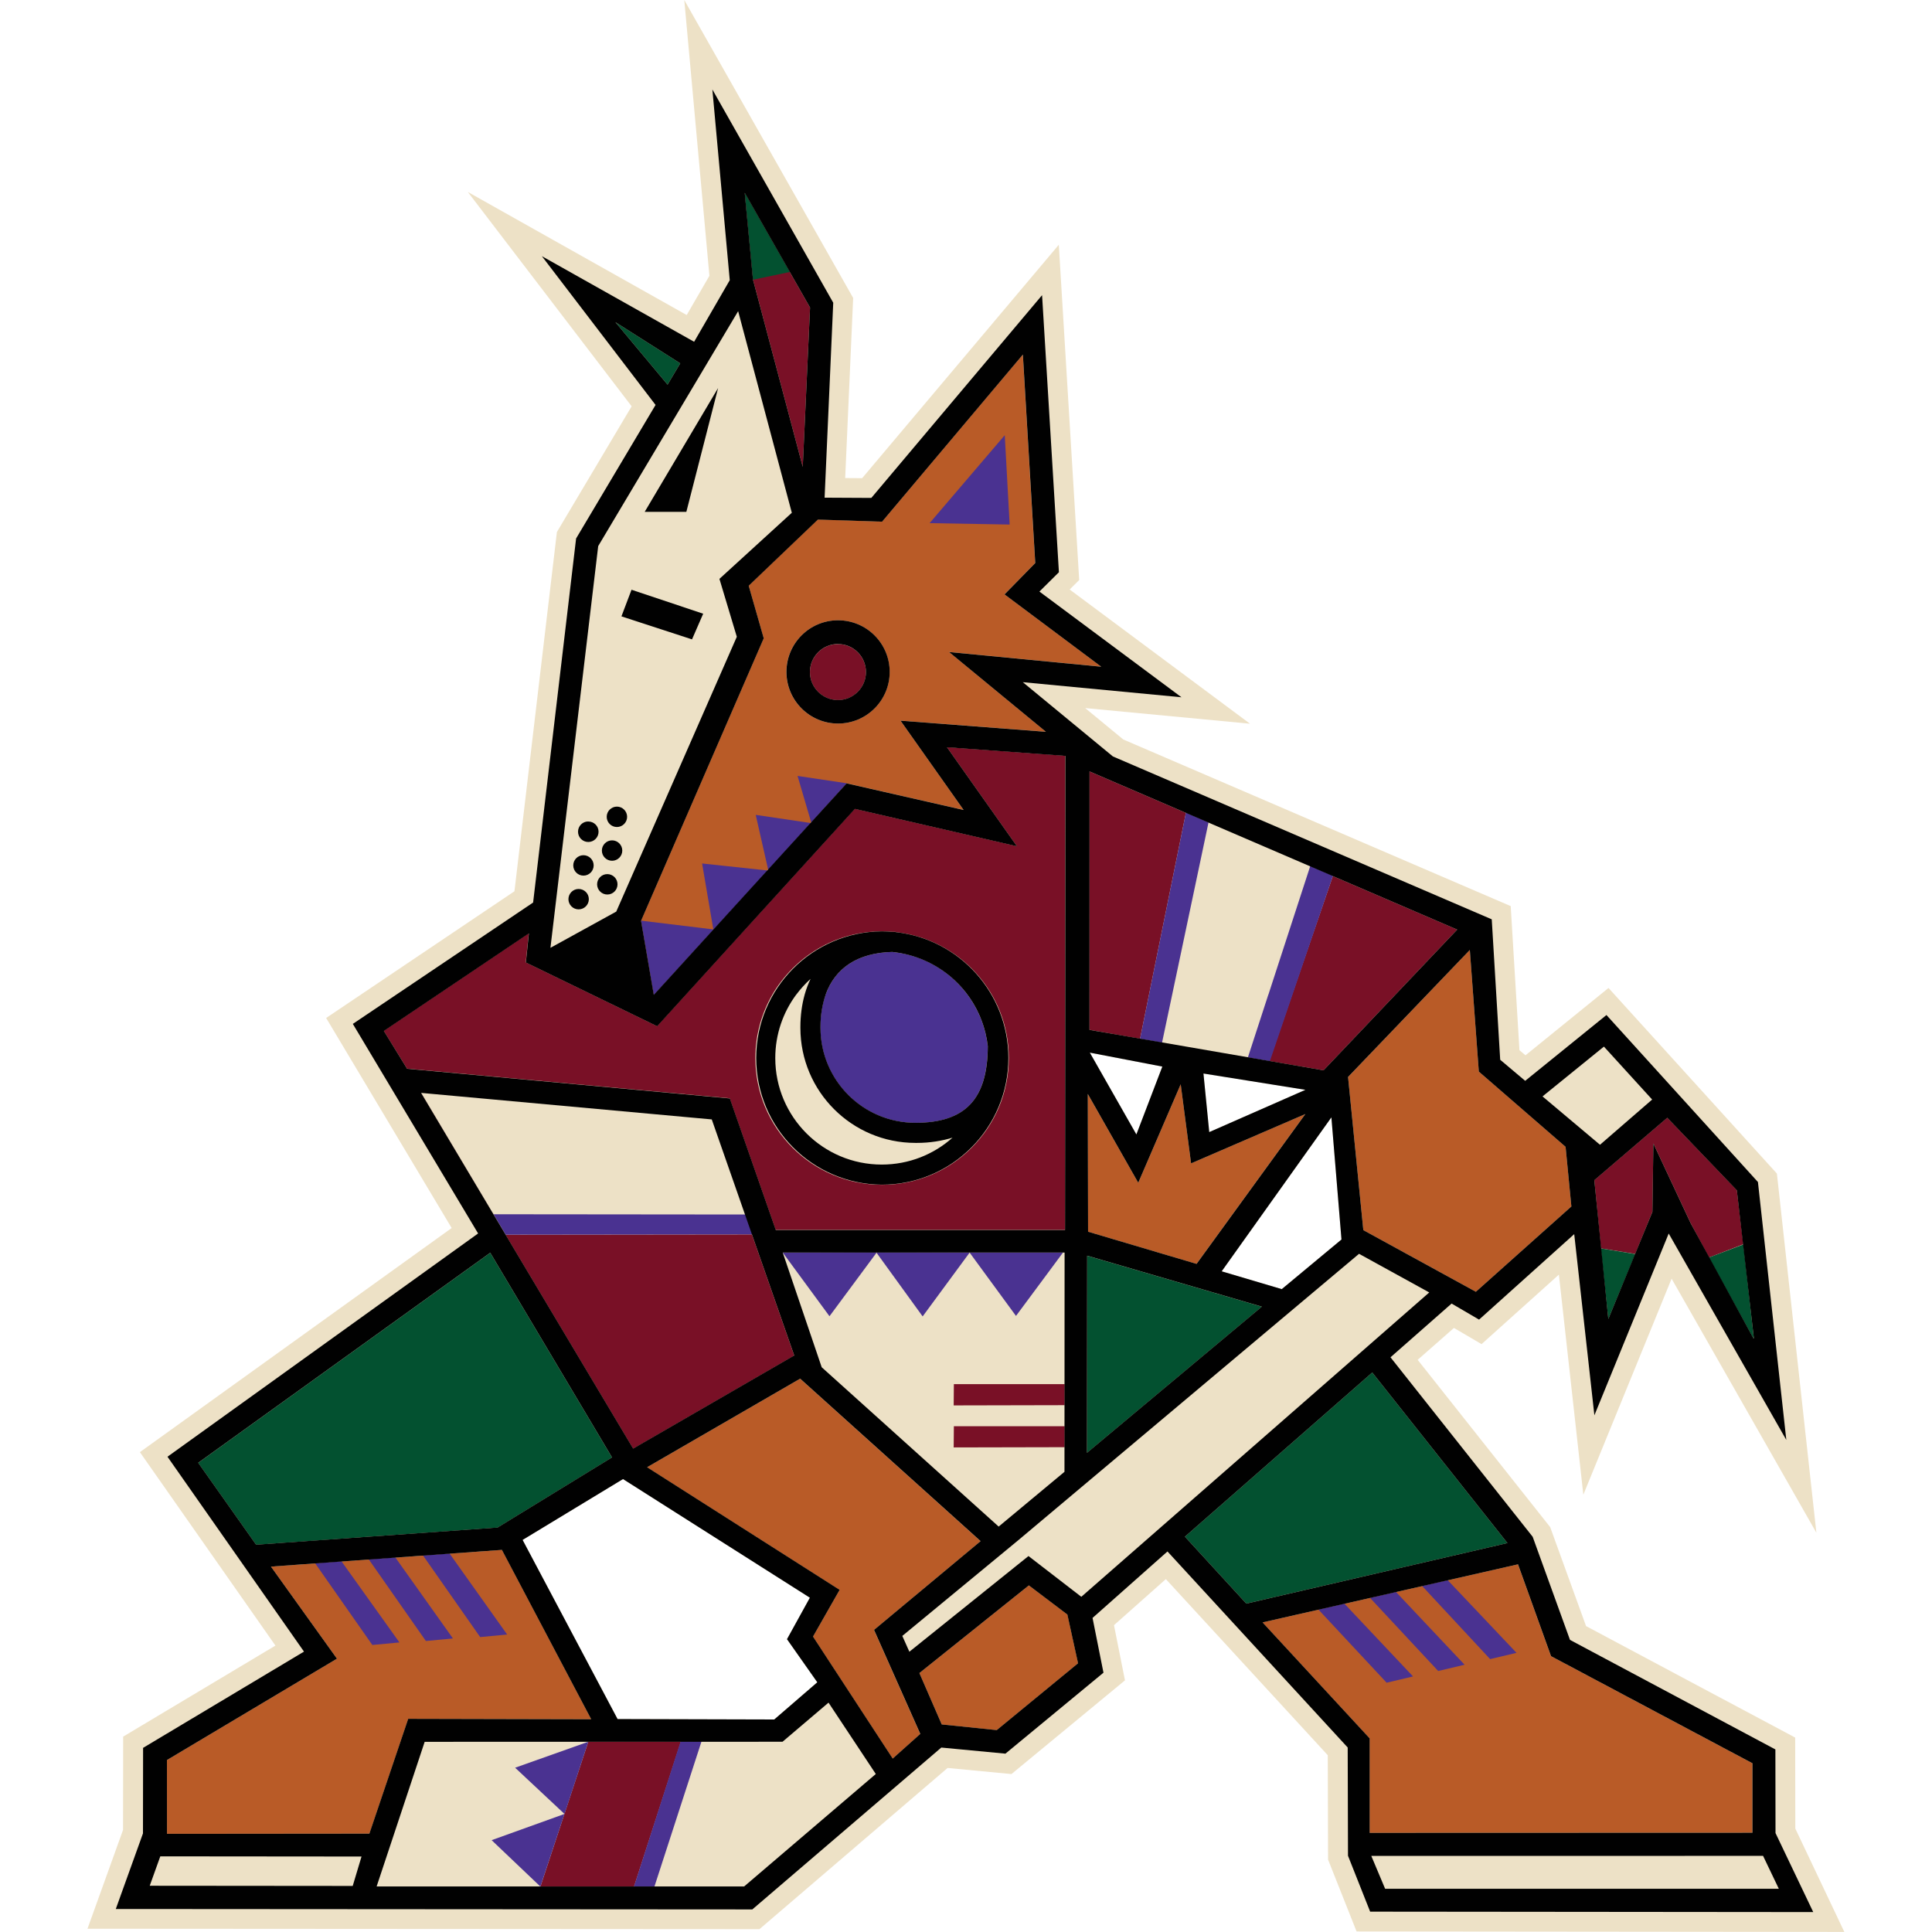 <!-- Generated by IcoMoon.io -->
<svg version="1.1" xmlns="http://www.w3.org/2000/svg" width="32" height="32" viewBox="0 0 32 32">
<title>53</title>
<path fill="#ede1c6" d="M29.736 30.287l-0.002-1.507-3.464-1.847-0.594-1.639-2.195-2.771 0.601-0.528 0.457 0.268 1.281-1.151 0.405 3.645 1.462-3.578 2.398 4.208-0.654-5.949-2.789-3.074-1.375 1.115-0.1-0.084-0.145-2.387-6.417-2.76-0.631-0.52 2.73 0.259-2.987-2.223 0.158-0.157-0.338-5.553-3.257 3.866-0.281-0.002 0.132-2.983-2.797-4.934 0.416 4.567-0.376 0.65-3.626-2.039 2.714 3.551-1.238 2.082-0.703 5.95-3.119 2.099 2.079 3.479-5.164 3.712 2.245 3.204-2.522 1.508-0.002 1.545-0.589 1.637 11.13 0.007 3.116-2.67 1.058 0.101 1.88-1.552-0.182-0.914 0.859-0.763 2.682 2.917 0.005 1.729 0.472 1.19 8.079 0.008zM12.824 28.48l-2.595-0.007-1.573-2.967 1.663-1.008 3.095 1.965-0.379 0.687 0.501 0.713zM18.822 18.79l-0.771-1.355 1.201 0.231zM19.933 17.781l1.689 0.27-1.593 0.7zM21.23 21.352l-0.995-0.295 1.817-2.55 0.167 2.023z"></path>
<path fill="#791026" d="M13.296 7.733l0.121-2.639-1.082-1.9 0.137 1.438 0.824 3.101zM12.848 20.371l4.79 0 0.003-3.895 0.003-3.958-1.961-0.143 1.159 1.64-2.684-0.619-3.275 3.6-2.175-1.056 0.050-0.482-2.402 1.616 0.386 0.626 5.344 0.491zM12.791 16.476c0.369-0.631 1.043-1.049 1.815-1.050h0c0.062 0 0.123 0.003 0.184 0.008 0.015-0 0.029-0.001 0.044-0.001v0.005c1.059 0.117 1.875 1.007 1.875 2.087 0 1.159-0.94 2.099-2.099 2.099s-2.099-0.94-2.099-2.099c0-0.387 0.105-0.749 0.287-1.060l-0.005 0.010zM21.022 17.574l0.9 0.154 2.214-2.331-2.060-0.886-1.053 3.063zM18.883 17.205l0.759-3.741-1.597-0.687-0.001 4.28 0.839 0.148zM10.487 23.995l2.668-1.542-0.701-2.007-4.079 0.005-1.395-2.342-0.003-0 3.51 5.887zM15.796 23.278l1.838-0.004 0.001-0.348h-1.836l-0.003 0.352zM15.796 23.974l1.838-0.004 0.001-0.347-1.836-0-0.003 0.352zM26.407 19.547l0.11 1.13 0.567 0.092 0.285-0.697 0.016-1.133 0.618 1.321 0.304 0.568 0.567-0.219-0.107-0.897-1.152-1.199-1.208 1.034zM13.879 11.596c0 0 0 0 0 0 0.257 0 0.464-0.208 0.464-0.464s-0.208-0.464-0.464-0.464c-0.257 0-0.464 0.208-0.464 0.464 0 0 0 0 0 0v0c0 0.256 0.208 0.464 0.464 0.464h0zM11.276 28.85l0.001-0.003-1.533 0.002-0.792 2.396 1.55 0.002 0.775-2.398z"></path>
<path fill="#035130" d="M24.968 25.558l-2.239-2.825-3.103 2.719 1.017 1.109 4.326-1.003zM18.007 20.798l-0.003 3.266 2.896-2.421-2.893-0.844zM8.241 25.302l1.896-1.162-2.017-3.39-4.837 3.479 0.959 1.357 3.999-0.284zM28.304 20.829l0.747 1.356-0.175-1.573-0.572 0.217zM26.514 20.676l0.125 1.17 0.447-1.075-0.573-0.094zM13.082 4.505l-0.747-1.312 0.137 1.44 0.61-0.128zM11.267 6.018l-1.074-0.682 0.864 1.035 0.21-0.353z"></path>
<path fill="#b95b27" d="M29.025 30.356v-1.151l-3.336-1.774-0.547-1.521-4.231 0.962 1.774 1.921v1.565l6.34-0.002zM22.328 17.838l0.253 2.537 1.864 1.021 1.582-1.413-0.096-0.988-1.437-1.246-0.149-2.015-2.017 2.105zM19.818 20.934l1.802-2.482-1.892 0.817-0.172-1.31-0.703 1.631-0.837-1.471 0.005 2.282 1.797 0.533zM14.476 26.997l1.765-1.47-2.989-2.691-2.535 1.467 3.189 2.031-0.441 0.774 1.32 2.020 0.457-0.407-0.766-1.723z"></path>
<path fill="#b95b27" d="M17.041 26.259l-1.813 1.452 0.37 0.851 0.911 0.095 1.348-1.108-0.177-0.807-0.638-0.483zM9.793 28.477l-1.479-2.806-3.826 0.277 1.093 1.525-2.816 1.679 0.001 1.222 3.353-0.003 0.643-1.902 3.031 0.007zM12.4 9.701l0.249 0.87-2.031 4.677 0.21 1.229 3.194-3.503 1.938 0.441-1.045-1.479 2.408 0.184-1.604-1.321 2.52 0.243-1.602-1.198 0.509-0.518-0.205-3.453-2.332 2.768-1.064-0.037zM13.88 10.274c0 0 0 0 0 0 0.472 0 0.855 0.383 0.855 0.855s-0.383 0.855-0.855 0.855c-0.472 0-0.855-0.383-0.855-0.855v0c0-0.472 0.383-0.854 0.854-0.855h0z"></path>
<path fill="#4a3291" d="M21.007 16.476l-0.338 1.038 0.364 0.063 0.375-1.101 0.67-1.97-0.376-0.162-0.694 2.132zM18.883 17.205l0.364 0.065 0.77-3.649-0.374-0.162-0.76 3.746zM12.34 20.116l-4.165-0.004 0.201 0.338 4.088-0.005-0.114-0.334h-0.002l0.002 0.005h-0.010zM17.606 20.747l-1.546-0 0.768 1.049 0.778-1.049zM13.436 13.621l0.001 0.003 0.589-0.65-0.004-0.001-0.812-0.121 0.226 0.769zM12.517 13.497l0.207 0.911 0.001 0.002 0.706-0.778-0.003-0-0.91-0.135zM11.629 14.302l0.186 1.092-1.197-0.145 0.051 0.3 0.16 0.933 1.888-2.064-0.002-0-1.086-0.116zM15.161 18.598c0.828 0 1.197-0.392 1.199-1.27-0.037-0.324-0.157-0.614-0.338-0.857l0.003 0.005c-0.291-0.393-0.734-0.658-1.241-0.708l-0.007-0.001c-0.566 0.015-0.944 0.262-1.103 0.709-0.054 0.156-0.086 0.336-0.086 0.523 0 0.009 0 0.019 0 0.028l-0-0.001c0.001 0.868 0.704 1.571 1.572 1.572h0zM14.517 20.748l0.765 1.056 0.778-1.057-1.526-0.005-0.017 0.007-0.019-0.009-1.533 0.007 0.774 1.054 0.779-1.052zM23.405 27.768l-1.137-1.206-0.43 0.098 1.129 1.211 0.438-0.104zM24.258 27.573l-1.136-1.205-0.43 0.098 1.129 1.211 0.438-0.104zM25.119 27.377l-1.14-1.204-0.424 0.096 1.126 1.211 0.438-0.104zM11.621 28.838l-0.347 0.002-0.775 2.412h0.339l0.783-2.414zM8.951 31.246l0.398-1.201-1.206 0.434 0.807 0.768zM8.532 29.279l0.818 0.766 0.394-1.196-1.212 0.43zM6.616 27.204l-0.96-1.344-0.437 0.032 0.948 1.354 0.448-0.042zM7.502 27.138l-0.955-1.343-0.44 0.032 0.947 1.353 0.448-0.042zM8.4 27.073l-0.954-1.342-0.44 0.032 0.947 1.352 0.448-0.042zM16.642 7.208l-1.245 1.457 1.326 0.023-0.081-1.48z"></path>
<path fill="#010101" d="M29.408 30.361l-0.002-1.385-3.402-1.814-0.618-1.708-2.355-2.973 1.012-0.89 0.455 0.266 1.576-1.416 0.334 3.001 1.231-3.011 1.948 3.419-0.47-4.272-2.509-2.766-1.346 1.090-0.414-0.349-0.14-2.326-6.275-2.698-1.492-1.23 2.628 0.25-2.353-1.751 0.323-0.32-0.279-4.589-2.828 3.358-0.774-0.004 0.143-3.229-2.002-3.532 0.288 3.159-0.59 1.020-2.522-1.418 1.883 2.464-1.316 2.212-0.712 6.030-2.986 2.010 2.075 3.471-5.145 3.698 2.261 3.228-2.665 1.594-0.002 1.417-0.45 1.252 10.543 0.007 3.13-2.681 1.062 0.101 1.624-1.341-0.181-0.907 1.241-1.101 2.985 3.247 0.005 1.793 0.367 0.926 7.339 0.007zM27.615 18.514l1.152 1.2 0.283 2.456-0.008-0.004-1.039-1.905-0.618-1.321-0.016 1.133-0.73 1.773-0.232-2.298zM26.566 17.335l0.799 0.877-0.864 0.749-0.952-0.801zM24.345 15.734l0.149 2.015 1.437 1.246 0.096 0.988-1.582 1.413-1.864-1.021-0.253-2.537zM18.046 12.777l6.090 2.62-2.214 2.331-3.877-0.67zM22.219 20.53l-0.989 0.822-0.995-0.295 1.817-2.55zM21.622 18.051l-1.593 0.7-0.096-0.97zM19.252 17.666l-0.43 1.124-0.771-1.355zM18.853 19.59l0.703-1.631 0.172 1.31 1.893-0.817-1.802 2.482-1.797-0.533-0.005-2.282zM18.007 20.798l2.893 0.844-2.896 2.421zM14.61 8.641l2.332-2.768 0.205 3.453-0.509 0.519 1.602 1.198-2.52-0.243 1.604 1.321-2.408-0.184 1.045 1.479-1.938-0.441-3.194 3.503-0.211-1.227v-0.002l0.001 0 2.031-4.677-0.249-0.87 1.146-1.096zM13.417 5.094l-0.121 2.639-0.824-3.101-0.137-1.438zM10.193 5.336l1.074 0.682-0.21 0.353zM9.908 9.045l2.318-3.891 0.889 3.339-1.199 1.095 0.288 0.959-1.997 4.552-1.090 0.6zM6.743 17.702l-0.385-0.626 2.402-1.616-0.050 0.482 2.175 1.056 3.275-3.6 2.684 0.619-1.159-1.64 1.961 0.143-0.003 3.958-0.003 3.895-4.79-0-0.761-2.179zM17.631 24.378l-1.090 0.907-2.931-2.639-0.644-1.895-0.002-0.003h0.001l-0-0.002 4.668 0zM6.977 18.107v-0.005l4.812 0.439 1.366 3.91-2.668 1.542zM13.537 27.864l-0.713 0.616-2.595-0.007-1.573-2.967 1.663-1.008 3.095 1.965-0.379 0.687zM4.242 25.585l-0.959-1.357 4.837-3.479 2.017 3.39-1.896 1.162zM5.842 31.237l-3.362-0.003 0.175-0.487 3.333 0.003zM2.766 30.374l-0.001-1.222 2.816-1.679-1.093-1.525 3.825-0.277 1.479 2.805-3.031-0.007-0.643 1.902zM12.325 31.246h-6.087l0.796-2.396 5.927-0.001 0.762-0.648 0.783 1.182zM14.786 29.127l-1.32-2.020 0.441-0.774-3.189-2.031 2.535-1.467 2.989 2.691-1.765 1.47 0.766 1.723zM16.509 28.656l-0.911-0.094-0.37-0.851 1.813-1.452 0.638 0.483 0.177 0.807zM17.91 26.448l-0.875-0.675-1.973 1.585-0.117-0.262 1.916-1.581 5.649-4.748 1.163 0.64zM20.643 26.561l-1.017-1.109 3.103-2.719 2.239 2.825zM22.686 30.358v-1.565l-1.774-1.921 4.231-0.962 0.547 1.521 3.336 1.774v1.151zM22.713 30.74l6.489-0.001 0.261 0.545h-6.521z"></path>
<path fill="#010101" d="M14.607 19.622c1.157-0.001 2.095-0.94 2.095-2.098 0-1.078-0.813-1.965-1.858-2.084l-0.010-0.001v-0.005c-0.015 0-0.029 0.001-0.044 0.001-0.061-0.005-0.122-0.009-0.184-0.009-1.151 0.009-2.081 0.945-2.081 2.098s0.93 2.088 2.080 2.098h0.001zM13.674 16.476c0.159-0.447 0.537-0.694 1.103-0.709 0.756 0.077 1.367 0.62 1.543 1.334l0.003 0.012c0.015 0.059 0.028 0.132 0.037 0.206l0.001 0.008c-0.002 0.878-0.372 1.27-1.199 1.27-0.868-0.001-1.571-0.704-1.572-1.572v-0c-0-0.007-0-0.016-0-0.025 0-0.188 0.031-0.368 0.089-0.536l-0.003 0.012zM13.187 16.476c0.073-0.097 0.15-0.183 0.236-0.26l0.002-0.001c-0.036 0.074-0.069 0.16-0.095 0.251l-0.003 0.011c-0.045 0.16-0.070 0.344-0.070 0.533 0 0.006 0 0.012 0 0.017v-0.001c0.001 1.051 0.853 1.903 1.904 1.904h0c0.009 0 0.019 0 0.029 0 0.209 0 0.411-0.032 0.601-0.091l-0.014 0.004c-0.31 0.277-0.721 0.446-1.172 0.446-0.974 0-1.764-0.79-1.764-1.764 0-0.395 0.13-0.76 0.349-1.054l-0.003 0.005zM11.647 10.165l-1.187-0.397-0.167 0.441 1.169 0.381 0.185-0.425zM11.894 6.427l-1.216 2.051h0.69l0.526-2.051zM10.059 14.478c-0 0-0 0-0 0-0.094 0-0.169 0.076-0.169 0.169s0.076 0.169 0.169 0.169c0.094 0 0.169-0.076 0.169-0.169 0-0 0-0 0-0v0c0-0 0-0 0-0 0-0.093-0.076-0.169-0.169-0.169 0 0 0 0 0 0v0zM10.138 14.257c0.093-0 0.169-0.076 0.169-0.169s-0.076-0.169-0.169-0.169-0.169 0.076-0.169 0.169c0 0 0 0 0 0v0c0 0 0 0 0 0 0 0.094 0.076 0.169 0.169 0.169 0 0 0 0 0.001 0h-0zM10.218 13.698c0.093-0 0.169-0.076 0.169-0.169s-0.076-0.169-0.169-0.169-0.169 0.076-0.169 0.169v0c0 0 0 0 0 0 0 0.094 0.076 0.169 0.169 0.169 0 0 0 0 0 0h-0zM9.584 14.724c-0.093 0-0.169 0.076-0.169 0.169s0.076 0.169 0.169 0.169 0.169-0.076 0.169-0.169c0-0 0-0 0-0v0c-0-0.094-0.076-0.169-0.17-0.169-0 0-0 0-0 0v0zM9.664 14.165c-0 0-0 0-0 0-0.094 0-0.169 0.076-0.169 0.169s0.076 0.169 0.169 0.169c0.093 0 0.169-0.076 0.169-0.169v0c-0-0.093-0.076-0.169-0.169-0.169h-0zM9.743 13.606c-0.094 0-0.169 0.076-0.169 0.17s0.076 0.17 0.17 0.17 0.17-0.076 0.17-0.17c0-0 0-0 0-0v0c0-0 0-0 0-0 0-0.094-0.076-0.169-0.169-0.169-0 0-0 0-0 0h0zM13.026 11.129c0 0 0 0 0 0 0 0.472 0.383 0.855 0.855 0.855s0.855-0.383 0.855-0.855c0-0.472-0.383-0.855-0.855-0.855-0 0-0 0-0.001 0h0c-0.472 0-0.854 0.383-0.854 0.855v0zM13.879 10.667c0 0 0 0 0 0 0.257 0 0.464 0.208 0.464 0.464s-0.208 0.464-0.464 0.464c-0.256 0-0.464-0.208-0.464-0.464v0c0-0.257 0.208-0.464 0.464-0.465h0z"></path>
</svg>
